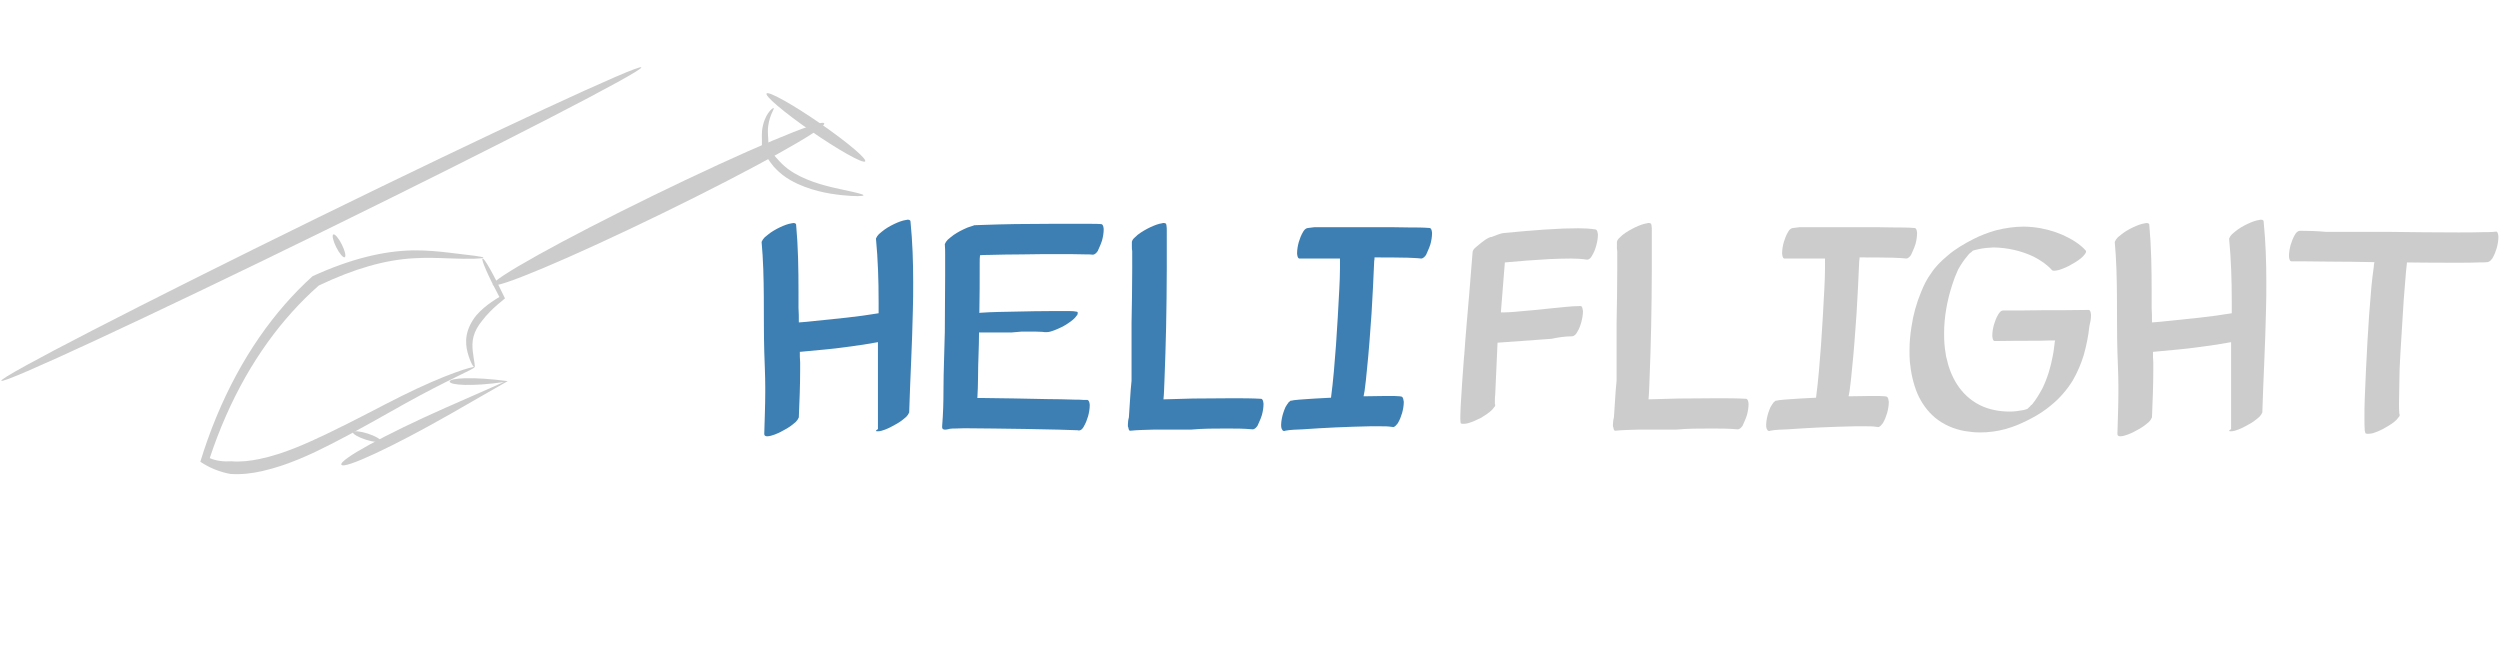 <?xml version="1.0" encoding="UTF-8" standalone="no"?>
<svg
   xmlns:dc="http://purl.org/dc/elements/1.1/"
   xmlns:cc="http://creativecommons.org/ns#"
   xmlns:rdf="http://www.w3.org/1999/02/22-rdf-syntax-ns#"
   xmlns:svg="http://www.w3.org/2000/svg"
   xmlns="http://www.w3.org/2000/svg"
   xmlns:sodipodi="http://sodipodi.sourceforge.net/DTD/sodipodi-0.dtd"
   xmlns:inkscape="http://www.inkscape.org/namespaces/inkscape"
   version="1.1"
   id="svg4057"
   sodipodi:docname="light-wide-2.svg"
   inkscape:version="1.0 (4035a4fb49, 2020-05-01)"
   x="0px"
   y="0px"
   viewBox="-21 39.4 239.9 62.3"
   style="enable-background:new -21 39.4 239.9 62.3;"
   xml:space="preserve"><defs
   id="defs33"><inkscape:path-effect
     effect="skeletal"
     id="path-effect857"
     is_visible="true"
     lpeversion="1"
     pattern="M 0,5 C 0,2.24 2.24,0 5,0 7.76,0 10,2.24 10,5 10,7.76 7.76,10 5,10 2.24,10 0,7.76 0,5 Z"
     copytype="single_stretched"
     prop_scale="0.65"
     scale_y_rel="false"
     spacing="0"
     normal_offset="0"
     tang_offset="0"
     prop_units="false"
     vertical_pattern="false"
     hide_knot="false"
     fuse_tolerance="0" /><inkscape:path-effect
     effect="skeletal"
     id="path-effect861"
     is_visible="true"
     lpeversion="1"
     pattern="M 0,5 C 0,2.24 2.24,0 5,0 7.76,0 10,2.24 10,5 10,7.76 7.76,10 5,10 2.24,10 0,7.76 0,5 Z"
     copytype="single_stretched"
     prop_scale="1"
     scale_y_rel="false"
     spacing="0"
     normal_offset="0"
     tang_offset="-1.9"
     prop_units="false"
     vertical_pattern="false"
     hide_knot="false"
     fuse_tolerance="0" /><inkscape:path-effect
     effect="skeletal"
     id="path-effect865"
     is_visible="true"
     lpeversion="1"
     pattern="M 0,5 C 0,2.24 2.24,0 5,0 7.76,0 10,2.24 10,5 10,7.76 7.76,10 5,10 2.24,10 0,7.76 0,5 Z"
     copytype="single_stretched"
     prop_scale="1"
     scale_y_rel="false"
     spacing="0"
     normal_offset="0"
     tang_offset="0"
     prop_units="false"
     vertical_pattern="false"
     hide_knot="false"
     fuse_tolerance="0" /><inkscape:path-effect
     effect="skeletal"
     id="path-effect873"
     is_visible="true"
     lpeversion="1"
     pattern="M 0,5 C 0,2.24 2.24,0 5,0 7.76,0 10,2.24 10,5 10,7.76 7.76,10 5,10 2.24,10 0,7.76 0,5 Z"
     copytype="single_stretched"
     prop_scale="0.73"
     scale_y_rel="false"
     spacing="0"
     normal_offset="0"
     tang_offset="0"
     prop_units="false"
     vertical_pattern="false"
     hide_knot="false"
     fuse_tolerance="0" /><inkscape:path-effect
     effect="skeletal"
     id="path-effect913"
     is_visible="true"
     lpeversion="1"
     pattern="M 0,5 C 0,2.24 2.24,0 5,0 7.76,0 10,2.24 10,5 10,7.76 7.76,10 5,10 2.24,10 0,7.76 0,5 Z"
     copytype="single_stretched"
     prop_scale="0.32"
     scale_y_rel="false"
     spacing="0"
     normal_offset="0"
     tang_offset="0"
     prop_units="false"
     vertical_pattern="false"
     hide_knot="false"
     fuse_tolerance="0" /><inkscape:path-effect
     effect="skeletal"
     id="path-effect921"
     is_visible="true"
     lpeversion="1"
     pattern="M 0,5 C 0,2.24 2.24,0 5,0 7.76,0 10,2.24 10,5 10,7.76 7.76,10 5,10 2.24,10 0,7.76 0,5 Z"
     copytype="single_stretched"
     prop_scale="0.4"
     scale_y_rel="false"
     spacing="0"
     normal_offset="0"
     tang_offset="0"
     prop_units="false"
     vertical_pattern="false"
     hide_knot="false"
     fuse_tolerance="0" /><inkscape:path-effect
     effect="skeletal"
     id="path-effect929"
     is_visible="true"
     lpeversion="1"
     pattern="M 0,5 C 0,2.24 2.24,0 5,0 7.76,0 10,2.24 10,5 10,7.76 7.76,10 5,10 2.24,10 0,7.76 0,5 Z"
     copytype="single_stretched"
     prop_scale="0.31"
     scale_y_rel="false"
     spacing="0"
     normal_offset="0"
     tang_offset="0"
     prop_units="false"
     vertical_pattern="false"
     hide_knot="false"
     fuse_tolerance="0" /><inkscape:path-effect
     effect="skeletal"
     id="path-effect960"
     is_visible="true"
     lpeversion="1"
     pattern="m -8.794,7.398 c 0,-2.76 2.24,-5 5,-5 2.76,0 5,2.24 5,5 0,2.76 -2.24,5 -5,5 -2.76,0 -5,-2.24 -5,-5 z"
     copytype="single_stretched"
     prop_scale="0.4"
     scale_y_rel="false"
     spacing="0"
     normal_offset="0"
     tang_offset="0"
     prop_units="false"
     vertical_pattern="false"
     hide_knot="false"
     fuse_tolerance="0" /><inkscape:path-effect
     effect="skeletal"
     id="path-effect3076"
     is_visible="true"
     lpeversion="1"
     pattern="m 80.4,311.236 c -2.583,-1.841 -3.185,-5.431 -1.344,-8.014 1.841,-2.583 5.432,-3.185 8.014,-1.344 2.583,1.841 3.185,5.431 1.344,8.014 -1.841,2.583 -5.432,3.185 -8.014,1.344 z"
     copytype="single_stretched"
     prop_scale="0.5"
     scale_y_rel="false"
     spacing="0"
     normal_offset="0"
     tang_offset="0"
     prop_units="false"
     vertical_pattern="false"
     hide_knot="false"
     fuse_tolerance="0" /></defs>
<style
   type="text/css"
   id="style2">
	.st0{fill:#FFBB00;}
	.st1{fill:#FFFFFF;}
</style>
<sodipodi:namedview
   inkscape:window-maximized="1"
   inkscape:pageopacity="0.0"
   inkscape:current-layer="g892"
   inkscape:showpageshadow="false"
   inkscape:window-y="-8"
   inkscape:window-height="1017"
   inkscape:pageshadow="2"
   fit-margin-bottom="0"
   inkscape:window-x="-8"
   fit-margin-right="0"
   inkscape:window-width="1920"
   inkscape:document-units="px"
   id="base"
   borderopacity="1.0"
   bordercolor="#666666"
   fit-margin-left="0"
   inkscape:cx="125.60917"
   inkscape:zoom="5.4319211"
   showgrid="true"
   inkscape:cy="62.698837"
   fit-margin-top="0"
   borderlayer="false"
   showborder="true"
   showguides="false"
   pagecolor="#ffffff"
   inkscape:document-rotation="0">
	<inkscape:grid
   type="xygrid"
   id="grid4093"
   originy="-961.96"
   originx="-10.041" />
</sodipodi:namedview>
<g
   id="g30">
	
	
<g
   style="font-style:normal;font-weight:normal;font-size:43.74px;line-height:1.25;font-family:sans-serif;fill:#000000;fill-opacity:1;stroke:none;stroke-width:1.094"
   id="text1624"
   transform="scale(1.094,0.914)"
   aria-label="HELIFLIGHT"><g
     id="g892"><g
       id="g883"><g
         id="g3089"
         style="enable-background:new -21 39.4 239.9 62.3;fill:#cccccc"
         inkscape:export-xdpi="35.392113"
         inkscape:export-ydpi="35.392113"
         transform="matrix(0.176,0,0,0.21,-2.97,50.514)"><path
           sodipodi:nodetypes="cccc"
           inkscape:original-d="M 144.30283,148.30013 C 99.532977,163.75639 41.030702,212.78079 9.9932703,194.66891 20.996881,159.89967 38.182195,129.25156 65.156124,105.1292 107.12065,85.580018 124.61489,93.220031 148.69987,93.537012"
           inkscape:path-effect="#path-effect857"
           id="path855"
           d="m 144.303,148.3 c 0.258,0.747 -13.24,6.262 -34.537,18.15 -8.451,4.723 -24.241,13.84 -36.539,20.106 -9.98,5.104 -21.899,10.8 -34.793,13.707 -4.976,1.126 -10.339,1.801 -15.841,1.411 -5.064,-0.95 -10.242,-2.897 -14.946,-6.101 2.261,-7.431 4.914,-14.941 8.003,-22.423 12.201,-29.554 28.87,-53.099 47.967,-70.357 0,0 1.1e-5,0 1.1e-5,0 18.953,-8.653 35.214,-12.608 49.939,-12.891 6.703,-0.095 13.241,0.57 17.946,1.133 11.061,1.319 17.205,1.987 17.199,2.502 -0.007,0.515 -6.343,0.815 -17.428,0.359 -4.629,-0.188 -11.233,-0.444 -17.562,-0.032 -13.995,0.842 -28.971,5.018 -47.015,13.6 -3e-6,0 -6e-6,0 -1e-5,0 -18.305,16.191 -34.314,37.888 -46.364,65.383 -3.051,6.961 -5.701,13.965 -7.992,20.917 3.183,1.399 6.957,1.843 10.746,1.582 4.65,0.401 9.423,-0.177 14.035,-1.133 12.004,-2.499 23.647,-7.841 33.649,-12.624 14.117,-6.775 26.472,-13.525 37.053,-18.813 21.877,-10.945 36.222,-15.223 36.48,-14.476 z"
           style="opacity:1;fill:#cccccc;fill-opacity:1;stroke:none;stroke-width:0;stroke-linecap:butt;stroke-linejoin:miter;stroke-miterlimit:4;stroke-dasharray:none;stroke-opacity:1" /><path
           inkscape:original-d="M 155.09556,106.3284 318.58545,26.382234"
           inkscape:path-effect="#path-effect861"
           id="path859"
           d="m 153.389,107.163 c -1.212,-2.479 34.808,-22.587 80.402,-44.882 45.594,-22.296 83.582,-38.378 84.795,-35.899 1.212,2.479 -34.808,22.587 -80.402,44.882 -45.594,22.296 -83.582,38.378 -84.795,35.899 z"
           style="fill:#cccccc;stroke:none;stroke-width:0.265px;stroke-linecap:butt;stroke-linejoin:miter;stroke-opacity:1" /><path
           inkscape:original-d="m 77.947508,197.06729 81.944822,-41.572 h -27.98116"
           inkscape:path-effect="#path-effect865"
           id="path863"
           d="m 77.948,197.067 c -1.249,-2.461 22.014,-15.225 51.925,-28.49 10.618,-4.709 20.607,-9.044 29.063,-12.853 -16.034,2.356 -27.024,1.551 -27.024,-0.229 0,-1.78 11.353,-2.585 28.938,-0.229 -8.043,4.562 -17.6,10.142 -27.928,16.059 -29.097,16.671 -53.725,28.203 -54.974,25.742 z"
           style="fill:#cccccc;stroke:none;stroke-width:0.265px;stroke-linecap:butt;stroke-linejoin:miter;stroke-opacity:1" /><path
           inkscape:original-d="M -91.538358,155.09556 227.44683,-1.5989233"
           inkscape:path-effect="#path-effect873"
           id="path871"
           d="M -91.538,155.096 C -92.427,153.287 -21.695,116.72 66.345,73.472 154.385,30.225 226.559,-3.407 227.447,-1.599 228.335,0.209 157.603,36.777 69.564,80.024 -18.476,123.272 -90.65,156.904 -91.538,155.096 Z"
           style="fill:#cccccc;stroke:none;stroke-width:0.265px;stroke-linecap:butt;stroke-linejoin:miter;stroke-opacity:1" /><path
           inkscape:original-d="m 83.72155,180.80292 13.805149,4.45327"
           inkscape:path-effect="#path-effect913"
           id="path911"
           d="m 83.722,180.803 c 0.271,-0.841 3.584,-0.525 7.394,0.704 3.81,1.229 6.683,2.909 6.411,3.749 -0.271,0.841 -3.584,0.525 -7.394,-0.704 -3.81,-1.229 -6.683,-2.909 -6.411,-3.749 z"
           style="fill:#cccccc;stroke:none;stroke-width:0.265px;stroke-linecap:butt;stroke-linejoin:miter;stroke-opacity:1" /><path
           sodipodi:nodetypes="ccc"
           inkscape:original-d="m 148.29402,93.964079 9.7972,19.594401 c -21.05089,14.71479 -16.99229,24.64682 -13.78839,34.74165"
           inkscape:path-effect="#path-effect921"
           id="path919"
           d="m 148.294,93.964 c 0.795,-0.397 5.495,7.833 11.193,19.949 0,0 1e-5,0 1e-5,0 -2.473,1.978 -5.132,4.237 -7.565,6.734 -1.386,1.422 -2.648,2.868 -3.78,4.359 -2.159,2.662 -3.658,5.319 -4.342,8.026 -0.689,2.586 -0.6,5.27 -0.356,7.398 0,0 0,0 0,0 0.543,4.688 1.343,7.717 0.859,7.87 -0.483,0.153 -2.116,-2.375 -3.456,-7.365 0,0 0,0 0,0 -0.62,-2.304 -1.036,-5.343 -0.444,-8.643 0.642,-3.381 2.249,-6.697 4.666,-9.748 1.162,-1.374 2.458,-2.66 3.879,-3.881 2.5,-2.147 5.208,-3.934 7.747,-5.459 0,0 0,0 0,0 -5.671,-10.621 -9.196,-18.843 -8.401,-19.24 z"
           style="fill:#cccccc;stroke:none;stroke-width:0.265px;stroke-linecap:butt;stroke-linejoin:miter;stroke-opacity:1" /><path
           sodipodi:nodetypes="cc"
           inkscape:original-d="m 73.924347,81.94024 5.698064,11.396124"
           inkscape:path-effect="#path-effect929"
           id="path927"
           d="m 73.924,81.94 c 0.765,-0.383 2.663,1.86 4.235,5.005 1.573,3.145 2.228,6.009 1.463,6.391 -0.765,0.383 -2.663,-1.86 -4.235,-5.005 -1.573,-3.145 -2.228,-6.009 -1.463,-6.391 z"
           style="fill:#cccccc;stroke:none;stroke-width:0.265px;stroke-linecap:butt;stroke-linejoin:miter;stroke-opacity:1" /><path
           sodipodi:nodetypes="ccc"
           inkscape:original-d="m 293.40242,18.787349 c -6.50312,10.020473 -3.63873,13.795946 -4.39703,19.98654 7.44208,11.129168 12.79715,19.138216 49.16688,23.584119"
           inkscape:path-effect="#path-effect960"
           id="path958"
           d="m 293.402,18.787 c 0.484,0.314 -2.882,4.593 -2.894,11.524 -0.07,2.207 0.488,4.831 0.114,8.078 1.65,2.22 3.505,4.771 5.551,6.843 1.698,1.869 3.682,3.594 5.925,5.087 0.541,0.36 1.089,0.702 1.643,1.025 0,0 0,10e-7 0,10e-7 8.118,4.79 17.828,6.877 23.951,8.194 6.505,1.399 10.544,2.29 10.479,2.82 -0.065,0.53 -4.182,0.633 -10.916,-0.074 -6.416,-0.674 -16.442,-2.312 -25.517,-7.483 0,-10e-7 -10e-6,-10e-7 -10e-6,-10e-7 -0.628,-0.362 -1.248,-0.746 -1.858,-1.153 -2.533,-1.688 -4.754,-3.664 -6.63,-5.822 -2.347,-2.879 -4.275,-6.043 -5.864,-8.667 0.387,-2.965 -0.056,-6.139 0.203,-9.036 0.968,-8.26 5.328,-11.649 5.812,-11.335 z"
           style="fill:#cccccc;stroke:none;stroke-width:0.265px;stroke-linecap:butt;stroke-linejoin:miter;stroke-opacity:1" /><path
           inkscape:original-d="m 289.8442,11.483057 49.1609,33.916338"
           inkscape:path-effect="#path-effect3076"
           id="path3074"
           d="m 298.827,20.523 c -10.526,-8.381 -12.082,-11.635 -3.472,-7.264 8.61,4.371 24.141,14.72 34.667,23.101 10.526,8.381 12.082,11.635 3.472,7.264 -8.61,-4.371 -24.141,-14.72 -34.667,-23.101 z"
           style="fill:#cccccc;stroke:none;stroke-width:0.304px;stroke-linecap:butt;stroke-linejoin:miter;stroke-opacity:1" /></g><path
         id="path856"
         style="fill:#3d7fb2;stroke-width:1.094;fill-opacity:1"
         d="m 60.671,66.402 c 0,-0.029 0,-0.087 -0.029,-0.146 -0.058,-0.058 -0.117,-0.087 -0.204,-0.087 -0.058,0 -0.087,0.029 -0.146,0.029 -0.35,0.058 -0.7,0.233 -1.021,0.408 -0.408,0.233 -0.787,0.496 -1.108,0.816 l -0.262,0.262 c -0.117,0.146 -0.204,0.292 -0.262,0.467 0.175,2.187 0.233,4.374 0.233,6.59 v 1.254 c -1.866,0.379 -3.762,0.583 -5.657,0.816 -0.437,0.058 -0.904,0.117 -1.341,0.146 0,-0.525 0,-1.05 -0.029,-1.545 v -1.72 c 0,-2.304 -0.029,-4.636 -0.204,-6.94 0,-0.029 0,-0.087 -0.029,-0.146 -0.058,-0.058 -0.117,-0.087 -0.204,-0.087 -0.058,0 -0.087,0.029 -0.146,0.029 -0.35,0.058 -0.7,0.233 -1.021,0.408 -0.408,0.233 -0.787,0.496 -1.108,0.816 l -0.262,0.262 c -0.117,0.146 -0.204,0.292 -0.262,0.467 0.292,3.82 0.146,7.669 0.233,11.518 0.029,1.225 0.087,2.449 0.087,3.703 v 0.612 c 0,1.429 -0.058,2.887 -0.087,4.345 0,0.175 0.117,0.233 0.262,0.233 0.379,0 0.991,-0.35 1.137,-0.437 0.379,-0.233 0.787,-0.496 1.108,-0.816 l 0.262,-0.262 c 0.117,-0.146 0.204,-0.292 0.262,-0.467 0.058,-1.662 0.117,-3.324 0.117,-4.986 V 81.157 c -0.029,-0.379 -0.029,-0.729 -0.029,-1.108 l 2.333,-0.262 c 1.079,-0.117 2.158,-0.321 3.237,-0.496 l 1.283,-0.262 v 9.127 c -0.117,0.087 -0.175,0.146 -0.175,0.175 0,0.058 0.087,0.058 0.175,0.058 0.379,0 0.962,-0.35 1.108,-0.437 0.379,-0.233 0.787,-0.496 1.108,-0.816 l 0.262,-0.262 c 0.117,-0.146 0.204,-0.292 0.262,-0.467 0.087,-3.558 0.262,-7.144 0.321,-10.702 0.029,-0.991 0.029,-1.983 0.029,-2.974 0,-2.1 -0.058,-4.228 -0.233,-6.328 z" /><path
         id="path858"
         style="fill:#3d7fb2;stroke-width:1.094;fill-opacity:1"
         d="m 77.413,66.636 c -0.292,-0.029 -0.583,-0.029 -0.846,-0.029 h -3.762 c -1.954,0 -3.907,0.029 -5.832,0.117 -0.233,0 -0.467,0.029 -0.7,0.029 l -0.204,0.087 c -0.262,0.087 -0.525,0.204 -0.758,0.35 -0.408,0.233 -0.787,0.496 -1.108,0.816 l -0.262,0.262 c -0.117,0.146 -0.204,0.292 -0.262,0.467 0.029,0.379 0.029,0.758 0.029,1.137 v 2.129 c 0,1.983 -0.029,3.966 -0.029,5.949 -0.029,2.041 -0.117,4.053 -0.117,6.094 0,1.254 -0.029,2.537 -0.117,3.791 v 0.146 c 0,0.175 0.117,0.233 0.262,0.233 0.146,0 0.321,-0.058 0.408,-0.087 0.146,-0.029 0.292,-0.029 0.437,-0.029 0.292,0 0.583,-0.029 0.846,-0.029 0.846,0 1.72,0.029 2.566,0.029 1.895,0.029 3.791,0.058 5.715,0.117 l 1.487,0.058 c 0.087,0 0.175,0 0.262,0.029 0.233,0 0.379,-0.262 0.437,-0.408 0.175,-0.35 0.292,-0.729 0.379,-1.079 0.087,-0.379 0.146,-0.787 0.146,-1.166 0,-0.117 -0.029,-0.496 -0.204,-0.554 h -0.35 c -0.262,-0.029 -0.496,-0.029 -0.758,-0.029 -0.816,-0.029 -1.633,-0.058 -2.449,-0.058 -1.925,-0.058 -3.849,-0.087 -5.774,-0.117 h -0.321 c 0.029,-0.7 0.058,-1.4 0.058,-2.129 0,-1.575 0.087,-3.178 0.087,-4.753 h 2.887 l 0.846,-0.087 h 1.225 c 0.262,0.029 0.554,0 0.816,0.058 h 0.146 c 0.262,0 0.496,-0.117 0.7,-0.204 0.437,-0.204 0.846,-0.437 1.196,-0.729 0.292,-0.233 0.583,-0.496 0.758,-0.816 0.058,-0.058 0.087,-0.175 0.087,-0.262 0,-0.087 -0.029,-0.146 -0.146,-0.146 -0.233,-0.058 -0.496,-0.058 -0.729,-0.058 h -1.254 c -1.108,0 -2.216,0.029 -3.324,0.058 -1.021,0.029 -2.012,0.029 -3.033,0.117 -0.029,0 -0.087,0 -0.146,0.029 0.029,-1.75 0.029,-3.499 0.029,-5.249 0,-0.292 0,-0.554 0.029,-0.816 0.204,-0.029 0.437,-0.029 0.642,-0.029 1.021,-0.029 2.041,-0.058 3.062,-0.058 1.079,-0.029 2.158,-0.029 3.237,-0.029 0.787,0 1.604,0 2.391,0.029 0.175,0 0.379,0 0.554,0.029 0.204,0 0.35,-0.233 0.437,-0.379 0,-0.029 0.292,-0.729 0.379,-1.108 0.087,-0.379 0.146,-0.787 0.146,-1.166 0,-0.117 -0.029,-0.525 -0.204,-0.554 z" /><path
         id="path860"
         style="fill:#3d7fb2;stroke-width:1.094;fill-opacity:1"
         d="m 91.634,85.531 c 0,-0.087 -0.029,-0.525 -0.204,-0.554 -0.846,-0.058 -1.691,-0.058 -2.537,-0.058 -1.137,0 -2.304,0.029 -3.441,0.029 l -2.595,0.087 c 0.058,-0.642 0.058,-1.312 0.087,-1.954 0.058,-1.895 0.117,-3.762 0.146,-5.657 0.029,-2.012 0.058,-3.995 0.058,-6.007 v -4.112 c 0,-0.175 0,-0.35 -0.029,-0.554 0,-0.029 -0.029,-0.087 -0.029,-0.146 -0.058,-0.058 -0.117,-0.087 -0.204,-0.087 -0.058,0 -0.087,0 -0.146,0.029 -0.35,0.058 -0.7,0.233 -1.021,0.408 -0.408,0.233 -0.787,0.496 -1.137,0.816 l -0.233,0.262 c -0.146,0.146 -0.233,0.292 -0.262,0.467 v 0.496 c 0,0.175 0,0.321 0.029,0.467 v 1.954 c 0,1.866 -0.029,3.733 -0.058,5.628 v 6.036 c -0.117,1.283 -0.146,2.566 -0.233,3.849 -0.058,0.233 -0.087,0.525 -0.087,0.758 v 0.117 c 0,0.087 0,0.117 0.029,0.146 0.029,0.117 0.029,0.379 0.175,0.379 0.671,-0.087 1.341,-0.087 1.983,-0.117 h 3.324 c 1.05,-0.117 2.1,-0.117 3.149,-0.117 0.758,0 1.516,0 2.274,0.087 0.204,0 0.35,-0.233 0.437,-0.379 0,-0.029 0.292,-0.729 0.379,-1.108 0.087,-0.379 0.146,-0.787 0.146,-1.166 z" /><path
         id="path862"
         style="fill:#3d7fb2;stroke-width:1.094;fill-opacity:1"
         d="m 106.27,68.764 c 0.087,-0.379 0.146,-0.787 0.146,-1.166 0,-0.117 -0.029,-0.525 -0.204,-0.554 -0.612,-0.058 -1.225,-0.058 -1.837,-0.058 -0.962,-0.029 -1.954,-0.029 -2.916,-0.029 h -5.336 l -0.583,0.087 c -0.233,0.029 -0.35,0.233 -0.437,0.408 -0.175,0.35 -0.292,0.729 -0.379,1.079 -0.087,0.379 -0.146,0.787 -0.146,1.166 0,0.087 0.029,0.554 0.204,0.554 h 3.558 v 1.05 c 0,0.7 -0.029,1.429 -0.058,2.129 -0.087,1.983 -0.175,3.966 -0.292,5.92 -0.117,1.837 -0.233,3.674 -0.437,5.511 l -1.371,0.087 c -0.642,0.058 -1.283,0.087 -1.895,0.175 -0.117,0.029 -0.204,0.058 -0.292,0.058 -0.058,0.058 -0.087,0.117 -0.146,0.146 -0.117,0.175 -0.204,0.35 -0.292,0.525 -0.146,0.408 -0.262,0.816 -0.321,1.225 -0.029,0.204 -0.058,0.408 -0.058,0.612 0,0.117 0,0.262 0.029,0.379 l 0.087,0.204 c 0.029,0.058 0.087,0.087 0.146,0.087 0.029,0 0.058,0 0.087,-0.029 0.496,-0.117 1.021,-0.117 1.516,-0.146 0.991,-0.087 1.954,-0.146 2.916,-0.204 1.021,-0.058 2.012,-0.087 3.004,-0.117 h 0.962 c 0.321,0 0.612,0 0.933,0.058 0.058,0 0.087,0 0.117,0.029 0.204,0 0.35,-0.292 0.437,-0.408 0.175,-0.35 0.292,-0.729 0.379,-1.079 0.087,-0.379 0.146,-0.787 0.146,-1.166 -0.029,-0.146 -0.029,-0.496 -0.204,-0.554 -0.204,-0.058 -0.408,-0.029 -0.583,-0.058 h -1.05 c -0.583,0 -1.137,0.029 -1.691,0.029 l 0.087,-0.554 c 0.087,-0.729 0.146,-1.458 0.204,-2.187 0.175,-1.983 0.292,-3.966 0.408,-5.949 0.087,-1.837 0.175,-3.674 0.233,-5.511 0.029,-0.117 0.029,-0.262 0.029,-0.379 0.962,0 1.954,0 2.916,0.029 0.379,0.029 0.787,0.029 1.166,0.087 0.204,0 0.35,-0.233 0.437,-0.379 0,-0.029 0.292,-0.729 0.379,-1.108 z" /><path
         id="path864"
         style="fill:#cccccc;stroke-width:1.094"
         d="m 120.733,67.19 c -0.496,-0.087 -0.991,-0.117 -1.487,-0.117 -0.437,0 -0.875,0.029 -1.312,0.029 -1.108,0.058 -2.216,0.146 -3.324,0.262 l -1.866,0.204 c -0.35,0.029 -0.875,0.321 -1.079,0.408 -0.321,0 -0.933,0.612 -1.166,0.846 l -0.262,0.262 c -0.146,0.146 -0.233,0.292 -0.262,0.467 l -0.292,4.345 c -0.146,2.129 -0.321,4.287 -0.437,6.415 0,0.117 -0.029,0.204 -0.029,0.321 -0.117,1.72 -0.204,3.441 -0.292,5.161 0,0.35 -0.029,0.7 -0.029,1.079 0,0.204 0,0.437 0.029,0.671 0.058,0.029 0.087,0.058 0.146,0.058 h 0.146 c 0.117,0 0.233,-0.029 0.35,-0.058 0.408,-0.146 0.787,-0.35 1.166,-0.583 0.35,-0.262 0.7,-0.525 0.962,-0.846 l 0.175,-0.262 c 0.058,-0.058 0.087,-0.117 0.087,-0.204 0,-0.029 0,-0.087 -0.029,-0.117 v -0.292 c 0,-0.233 0,-0.467 0.029,-0.7 l 0.204,-5.453 4.724,-0.408 c 0.583,-0.146 1.196,-0.262 1.808,-0.262 0.233,-0.029 0.35,-0.233 0.437,-0.408 0.175,-0.321 0.292,-0.7 0.379,-1.079 0.087,-0.379 0.146,-0.787 0.146,-1.166 -0.029,-0.087 -0.029,-0.525 -0.204,-0.525 -0.816,0 -1.691,0.146 -2.508,0.233 -1.108,0.146 -2.216,0.262 -3.324,0.379 -0.321,0.029 -0.671,0.058 -0.991,0.058 h -0.175 l 0.35,-5.249 c 1.312,-0.146 2.595,-0.262 3.907,-0.35 0.612,-0.029 1.254,-0.058 1.866,-0.058 0.467,0 0.962,0.029 1.429,0.117 0.233,0 0.379,-0.262 0.437,-0.408 0.175,-0.321 0.292,-0.7 0.379,-1.079 0.087,-0.379 0.146,-0.787 0.146,-1.166 -0.029,-0.117 -0.029,-0.496 -0.233,-0.525 z" /><path
         id="path866"
         style="fill:#cccccc;stroke-width:1.094"
         d="m 134.179,85.531 c 0,-0.087 -0.029,-0.525 -0.204,-0.554 -0.846,-0.058 -1.691,-0.058 -2.537,-0.058 -1.137,0 -2.304,0.029 -3.441,0.029 l -2.595,0.087 c 0.058,-0.642 0.058,-1.312 0.087,-1.954 0.058,-1.895 0.117,-3.762 0.146,-5.657 0.029,-2.012 0.058,-3.995 0.058,-6.007 v -4.112 c 0,-0.175 0,-0.35 -0.029,-0.554 0,-0.029 -0.029,-0.087 -0.029,-0.146 -0.058,-0.058 -0.117,-0.087 -0.204,-0.087 -0.058,0 -0.087,0 -0.146,0.029 -0.35,0.058 -0.7,0.233 -1.021,0.408 -0.408,0.233 -0.787,0.496 -1.137,0.816 l -0.233,0.262 c -0.146,0.146 -0.233,0.292 -0.262,0.467 v 0.496 c 0,0.175 0,0.321 0.029,0.467 v 1.954 c 0,1.866 -0.029,3.733 -0.058,5.628 v 6.036 c -0.117,1.283 -0.146,2.566 -0.233,3.849 -0.058,0.233 -0.087,0.525 -0.087,0.758 v 0.117 c 0,0.087 0,0.117 0.029,0.146 0.029,0.117 0.029,0.379 0.175,0.379 0.671,-0.087 1.341,-0.087 1.983,-0.117 h 3.324 c 1.05,-0.117 2.1,-0.117 3.149,-0.117 0.758,0 1.516,0 2.274,0.087 0.204,0 0.35,-0.233 0.437,-0.379 0,-0.029 0.292,-0.729 0.379,-1.108 0.087,-0.379 0.146,-0.787 0.146,-1.166 z" /><path
         id="path868"
         style="fill:#cccccc;stroke-width:1.094"
         d="m 148.814,68.764 c 0.087,-0.379 0.146,-0.787 0.146,-1.166 0,-0.117 -0.029,-0.525 -0.204,-0.554 -0.612,-0.058 -1.225,-0.058 -1.837,-0.058 -0.962,-0.029 -1.954,-0.029 -2.916,-0.029 h -5.336 l -0.583,0.087 c -0.233,0.029 -0.35,0.233 -0.437,0.408 -0.175,0.35 -0.292,0.729 -0.379,1.079 -0.087,0.379 -0.146,0.787 -0.146,1.166 0,0.087 0.029,0.554 0.204,0.554 h 3.558 v 1.05 c 0,0.7 -0.029,1.429 -0.058,2.129 -0.087,1.983 -0.175,3.966 -0.292,5.92 -0.117,1.837 -0.233,3.674 -0.437,5.511 l -1.371,0.087 c -0.642,0.058 -1.283,0.087 -1.895,0.175 -0.117,0.029 -0.204,0.058 -0.292,0.058 -0.058,0.058 -0.087,0.117 -0.146,0.146 -0.117,0.175 -0.204,0.35 -0.292,0.525 -0.146,0.408 -0.262,0.816 -0.321,1.225 -0.029,0.204 -0.058,0.408 -0.058,0.612 0,0.117 0,0.262 0.029,0.379 l 0.087,0.204 c 0.029,0.058 0.087,0.087 0.146,0.087 0.029,0 0.058,0 0.087,-0.029 0.496,-0.117 1.021,-0.117 1.516,-0.146 0.991,-0.087 1.954,-0.146 2.916,-0.204 1.021,-0.058 2.012,-0.087 3.003,-0.117 h 0.962 c 0.321,0 0.612,0 0.933,0.058 0.058,0 0.087,0 0.117,0.029 0.204,0 0.35,-0.292 0.437,-0.408 0.175,-0.35 0.292,-0.729 0.379,-1.079 0.087,-0.379 0.146,-0.787 0.146,-1.166 -0.029,-0.146 -0.029,-0.496 -0.204,-0.554 -0.204,-0.058 -0.408,-0.029 -0.583,-0.058 h -1.05 c -0.583,0 -1.137,0.029 -1.691,0.029 l 0.087,-0.554 c 0.087,-0.729 0.146,-1.458 0.204,-2.187 0.175,-1.983 0.292,-3.966 0.408,-5.949 0.087,-1.837 0.175,-3.674 0.233,-5.511 0.029,-0.117 0.029,-0.262 0.029,-0.379 0.962,0 1.954,0 2.916,0.029 0.379,0.029 0.787,0.029 1.166,0.087 0.204,0 0.35,-0.233 0.437,-0.379 0,-0.029 0.292,-0.729 0.379,-1.108 z" /><path
         id="path870"
         style="fill:#cccccc;stroke-width:1.094"
         d="m 164.218,76.2 c 0,-0.087 -0.029,-0.554 -0.204,-0.554 -1.341,0.029 -2.654,0.029 -3.966,0.029 -1.166,0.029 -2.362,0.029 -3.528,0.029 -0.233,0 -0.35,0.262 -0.437,0.408 -0.175,0.35 -0.292,0.729 -0.379,1.079 -0.087,0.379 -0.146,0.787 -0.146,1.166 0,0.087 0.029,0.554 0.204,0.554 1.341,-0.029 2.654,-0.029 3.966,-0.029 0.437,-0.029 0.875,-0.029 1.341,-0.029 0,0.058 -0.029,0.087 -0.029,0.146 -0.058,0.496 -0.087,0.991 -0.175,1.458 -0.175,1.166 -0.467,2.333 -0.904,3.412 -0.262,0.583 -0.554,1.166 -0.904,1.691 -0.087,0.058 -0.146,0.146 -0.204,0.233 -0.058,0.058 -0.117,0.117 -0.146,0.175 -0.058,0.058 -0.087,0.087 -0.117,0.087 -0.117,0.058 -0.233,0.087 -0.35,0.117 -0.379,0.087 -0.787,0.146 -1.166,0.146 -0.904,0 -1.808,-0.204 -2.595,-0.671 -1.75,-1.05 -2.595,-3.033 -2.945,-4.986 -0.029,-0.117 -0.058,-0.233 -0.058,-0.379 -0.117,-0.729 -0.146,-1.458 -0.146,-2.187 0,-1.691 0.262,-3.412 0.7,-5.045 0.146,-0.554 0.321,-1.108 0.525,-1.633 0.233,-0.496 0.496,-0.991 0.816,-1.429 0.058,-0.117 0.146,-0.204 0.233,-0.321 l 0.117,-0.087 0.117,-0.146 c 0.029,0 0.087,-0.029 0.117,-0.058 0.029,0 0.087,0 0.117,-0.029 l 0.321,-0.087 c 0.408,-0.117 0.846,-0.146 1.283,-0.175 1.225,0.029 2.42,0.35 3.499,0.962 0.612,0.379 1.166,0.816 1.604,1.4 0.029,0.058 0.117,0.087 0.204,0.087 0.146,0 0.321,-0.058 0.437,-0.087 0.379,-0.146 0.787,-0.35 1.137,-0.612 0.35,-0.233 0.7,-0.496 0.962,-0.816 0.058,-0.087 0.262,-0.321 0.262,-0.496 0,-0.029 0,-0.087 -0.029,-0.117 -0.525,-0.7 -1.225,-1.196 -2.012,-1.633 -0.787,-0.408 -1.691,-0.7 -2.595,-0.816 -0.262,-0.029 -0.554,-0.058 -0.816,-0.058 -0.816,0 -1.633,0.146 -2.42,0.379 -0.7,0.233 -1.4,0.554 -2.012,0.933 -0.816,0.496 -1.604,1.05 -2.274,1.75 -0.554,0.554 -1.05,1.137 -1.429,1.837 -0.379,0.612 -0.642,1.254 -0.875,1.954 -0.408,1.166 -0.7,2.42 -0.846,3.645 -0.117,0.846 -0.175,1.662 -0.175,2.508 0,0.379 0,0.787 0.029,1.166 0.087,1.137 0.292,2.304 0.671,3.383 0.35,0.933 0.846,1.808 1.545,2.508 0.7,0.7 1.633,1.196 2.595,1.4 0.437,0.087 0.904,0.146 1.341,0.146 0.758,0 1.516,-0.117 2.216,-0.35 0.816,-0.262 1.575,-0.671 2.304,-1.137 0.612,-0.379 1.196,-0.846 1.691,-1.341 0.787,-0.758 1.429,-1.662 1.925,-2.624 0.408,-0.846 0.729,-1.75 0.962,-2.654 0.233,-0.991 0.408,-2.012 0.496,-3.033 0.087,-0.437 0.146,-0.787 0.146,-1.166 z" /><path
         id="path872"
         style="fill:#cccccc;stroke-width:1.094"
         d="m 179.362,66.402 c 0,-0.029 0,-0.087 -0.029,-0.146 -0.058,-0.058 -0.117,-0.087 -0.204,-0.087 -0.058,0 -0.087,0.029 -0.146,0.029 -0.35,0.058 -0.7,0.233 -1.021,0.408 -0.408,0.233 -0.787,0.496 -1.108,0.816 l -0.262,0.262 c -0.117,0.146 -0.204,0.292 -0.262,0.467 0.175,2.187 0.233,4.374 0.233,6.59 v 1.254 c -1.866,0.379 -3.762,0.583 -5.657,0.816 -0.437,0.058 -0.904,0.117 -1.341,0.146 0,-0.525 0,-1.05 -0.029,-1.545 v -1.72 c 0,-2.304 -0.029,-4.636 -0.204,-6.94 0,-0.029 0,-0.087 -0.029,-0.146 -0.058,-0.058 -0.117,-0.087 -0.204,-0.087 -0.058,0 -0.087,0.029 -0.146,0.029 -0.35,0.058 -0.7,0.233 -1.021,0.408 -0.408,0.233 -0.787,0.496 -1.108,0.816 l -0.262,0.262 c -0.117,0.146 -0.204,0.292 -0.262,0.467 0.292,3.82 0.146,7.669 0.233,11.518 0.029,1.225 0.087,2.449 0.087,3.703 v 0.612 c 0,1.429 -0.058,2.887 -0.087,4.345 0,0.175 0.117,0.233 0.262,0.233 0.379,0 0.991,-0.35 1.137,-0.437 0.379,-0.233 0.787,-0.496 1.108,-0.816 l 0.262,-0.262 c 0.117,-0.146 0.204,-0.292 0.262,-0.467 0.058,-1.662 0.117,-3.324 0.117,-4.986 V 81.157 c -0.029,-0.379 -0.029,-0.729 -0.029,-1.108 l 2.333,-0.262 c 1.079,-0.117 2.158,-0.321 3.237,-0.496 l 1.283,-0.262 v 9.127 c -0.117,0.087 -0.175,0.146 -0.175,0.175 0,0.058 0.087,0.058 0.175,0.058 0.379,0 0.962,-0.35 1.108,-0.437 0.379,-0.233 0.787,-0.496 1.108,-0.816 l 0.262,-0.262 c 0.117,-0.146 0.204,-0.292 0.262,-0.467 0.087,-3.558 0.262,-7.144 0.321,-10.702 0.029,-0.991 0.029,-1.983 0.029,-2.974 0,-2.1 -0.058,-4.228 -0.233,-6.328 z" /><path
         id="path874"
         style="fill:#cccccc;stroke-width:1.094"
         d="m 196.658,70.689 c 0.525,0 1.021,0 1.545,-0.029 0.262,0 0.525,0 0.787,-0.029 0.233,-0.058 0.321,-0.233 0.437,-0.408 0.175,-0.35 0.292,-0.729 0.379,-1.079 0.087,-0.379 0.146,-0.787 0.146,-1.166 0,-0.058 -0.029,-0.583 -0.204,-0.554 -0.379,0.058 -0.758,0.058 -1.137,0.058 -0.729,0.029 -1.458,0.029 -2.187,0.029 -1.983,0 -3.966,-0.029 -5.949,-0.058 h -5.628 c -0.787,-0.087 -1.545,-0.117 -2.304,-0.117 -0.233,0.029 -0.35,0.233 -0.437,0.408 -0.175,0.35 -0.292,0.729 -0.379,1.079 -0.087,0.379 -0.146,0.787 -0.146,1.166 0,0.087 0.029,0.554 0.204,0.554 h 0.962 c 0.787,0 1.545,0.029 2.304,0.029 1.341,0 2.683,0.029 4.024,0.058 -0.029,0.175 -0.058,0.35 -0.058,0.525 -0.087,0.7 -0.146,1.371 -0.204,2.041 -0.146,1.925 -0.262,3.878 -0.35,5.803 -0.087,1.954 -0.175,3.937 -0.233,5.89 -0.029,0.729 -0.029,1.458 -0.029,2.187 0,0.437 0,0.846 0.029,1.254 l 0.058,0.262 0.117,0.058 h 0.146 c 0.117,0 0.262,-0.029 0.379,-0.058 0.379,-0.146 0.787,-0.35 1.137,-0.612 0.35,-0.233 0.7,-0.496 0.962,-0.816 l 0.175,-0.262 c 0.058,-0.058 0.087,-0.117 0.087,-0.204 0,-0.058 0,-0.087 -0.029,-0.146 -0.029,-0.35 -0.029,-0.7 -0.029,-1.079 0,-0.7 0.029,-1.429 0.029,-2.129 0,-1.954 0.146,-3.907 0.233,-5.861 0.087,-1.954 0.204,-3.878 0.35,-5.832 l 0.087,-0.991 c 1.575,0.029 3.149,0.029 4.724,0.029 z" /></g></g></g></g>
</svg>
